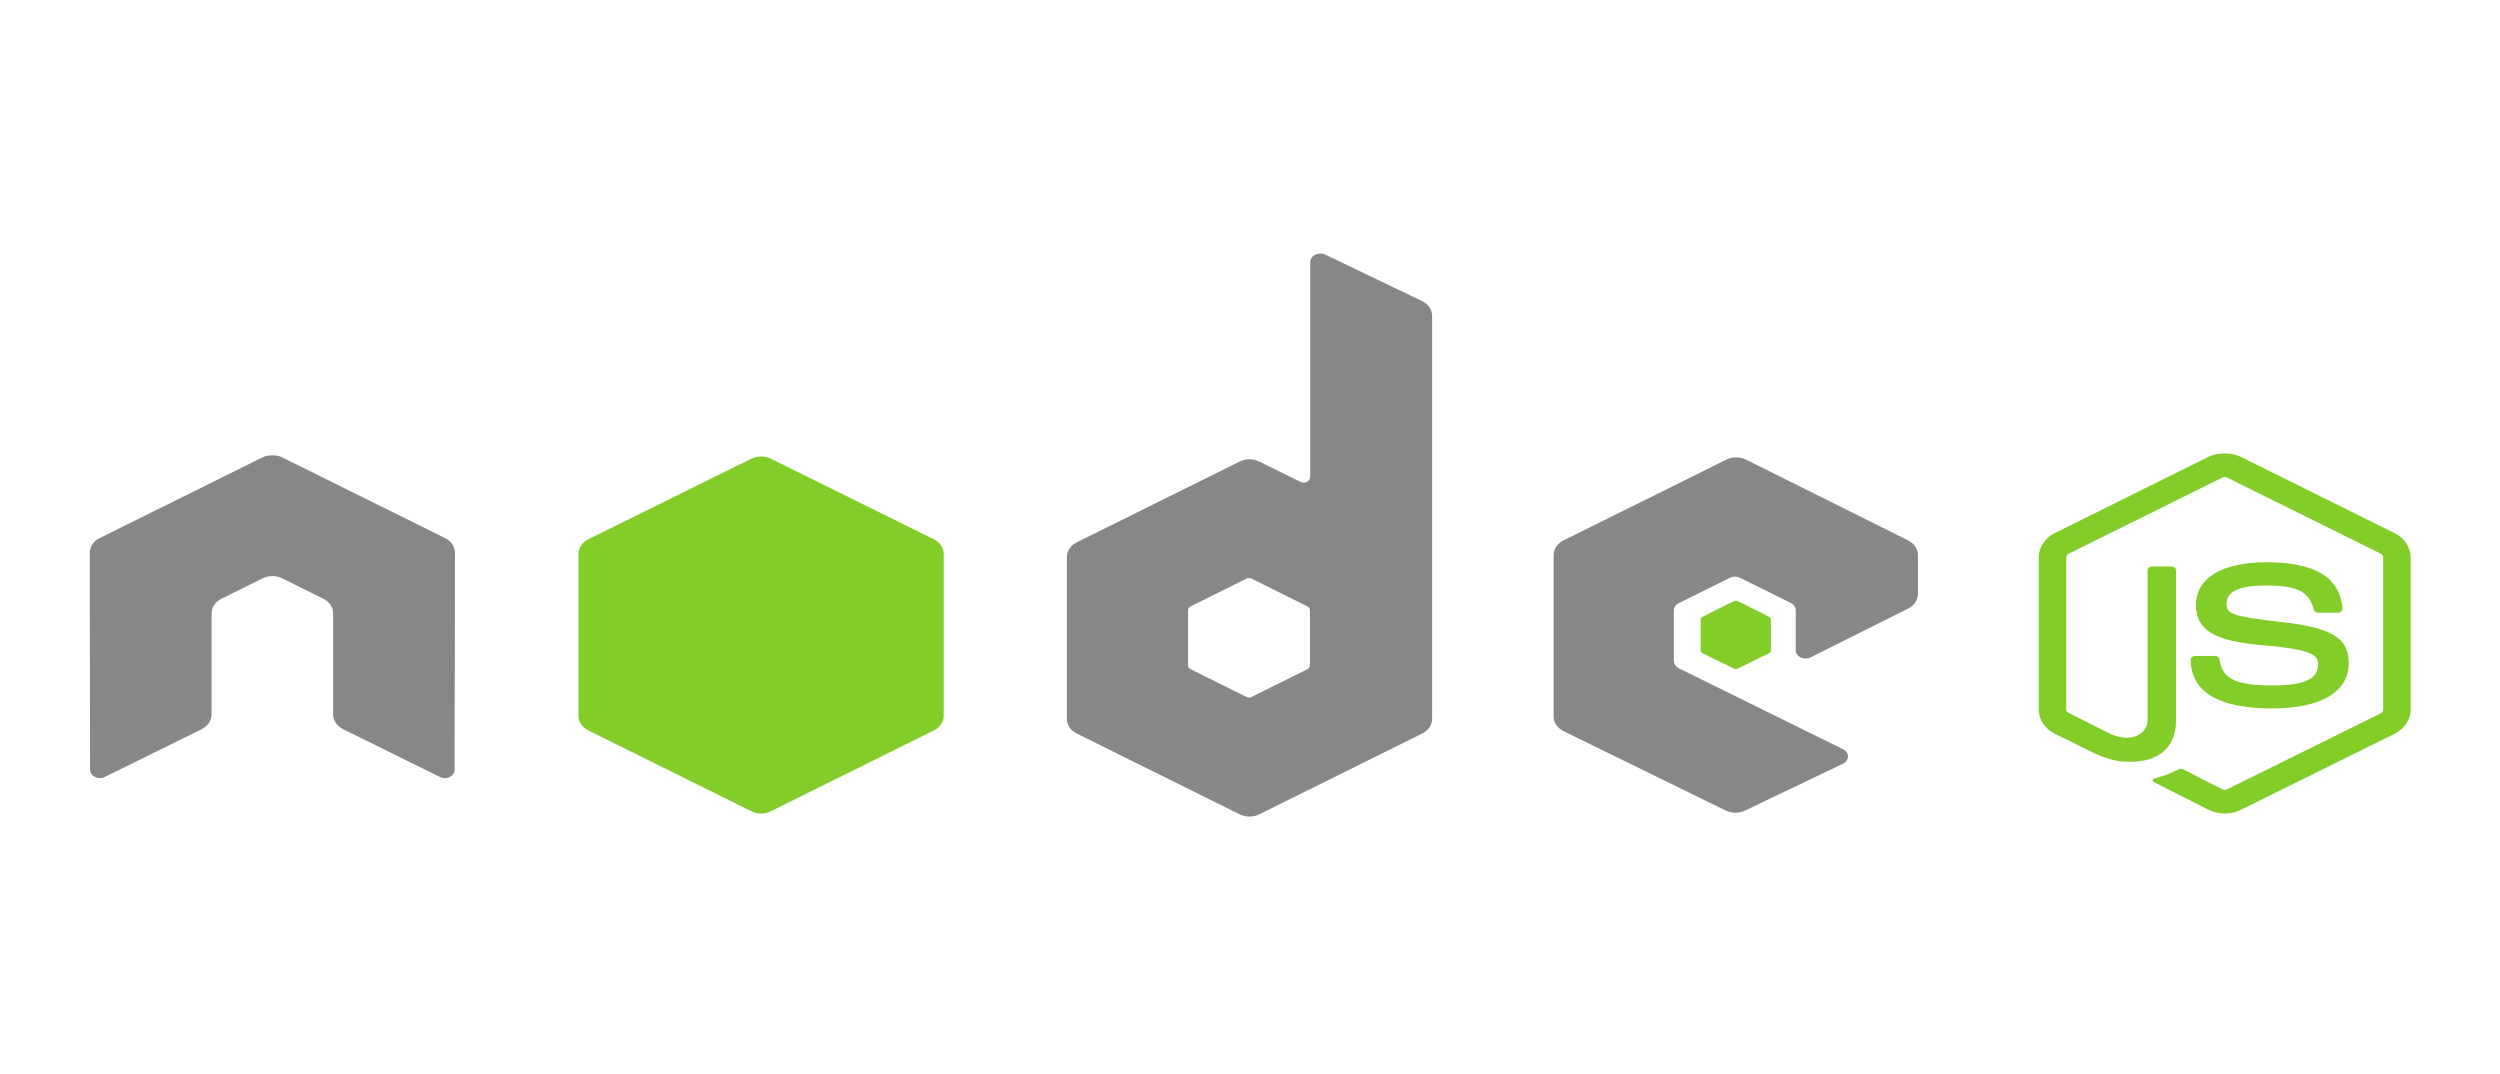 <svg width="149" height="64" viewBox="0 0 149 64" fill="none" xmlns="http://www.w3.org/2000/svg">
<path d="M132.59 27.02C132.253 27.02 131.926 27.08 131.636 27.221L122.465 31.77C121.872 32.064 121.511 32.619 121.511 33.209V42.292C121.511 42.882 121.872 43.436 122.465 43.73L124.86 44.916C126.024 45.409 126.453 45.401 126.983 45.401C128.705 45.401 129.689 44.503 129.689 42.942V33.981C129.689 33.854 129.561 33.764 129.416 33.764H128.268C128.12 33.764 127.995 33.857 127.995 33.981V42.947C127.995 43.638 127.156 44.334 125.795 43.749L123.305 42.495C123.217 42.454 123.149 42.379 123.149 42.294V33.212C123.149 33.126 123.217 33.038 123.305 32.994L132.457 28.461C132.543 28.419 132.645 28.419 132.729 28.461L141.881 32.994C141.968 33.039 142.037 33.123 142.037 33.212V42.294C142.037 42.381 141.986 42.47 141.9 42.512L132.73 47.045C132.648 47.085 132.54 47.085 132.457 47.045L130.101 45.841C130.031 45.806 129.935 45.808 129.867 45.841C129.217 46.157 129.095 46.194 128.485 46.376C128.335 46.421 128.106 46.491 128.563 46.711L131.639 48.268C131.932 48.414 132.259 48.486 132.594 48.486C132.933 48.486 133.255 48.416 133.548 48.268L142.718 43.735C143.312 43.438 143.673 42.886 143.673 42.297V33.214C143.673 32.624 143.312 32.07 142.718 31.775L133.548 27.226C133.26 27.085 132.931 27.025 132.594 27.025L132.59 27.02ZM135.044 33.511C132.432 33.511 130.877 34.465 130.877 36.053C130.877 37.773 132.42 38.248 134.927 38.461C137.925 38.714 138.159 39.092 138.159 39.599C138.159 40.478 137.343 40.853 135.414 40.853C132.99 40.853 132.457 40.334 132.279 39.296C132.258 39.185 132.158 39.095 132.026 39.095H130.835C130.763 39.096 130.695 39.121 130.644 39.165C130.593 39.209 130.564 39.267 130.563 39.329C130.563 40.655 131.402 42.223 135.411 42.223C138.313 42.223 139.987 41.246 139.987 39.53C139.987 37.833 138.635 37.374 135.82 37.054C132.978 36.728 132.705 36.573 132.705 36C132.705 35.528 132.935 34.896 135.041 34.896C136.923 34.896 137.618 35.245 137.903 36.334C137.928 36.437 138.033 36.52 138.156 36.52H139.347C139.42 36.52 139.491 36.482 139.542 36.437C139.592 36.389 139.627 36.334 139.62 36.269C139.436 34.392 137.979 33.509 135.044 33.509L135.044 33.511Z" fill="#83CD29"/>
<path d="M78.675 15.114C78.573 15.114 78.472 15.137 78.383 15.181C78.295 15.225 78.221 15.289 78.17 15.365C78.119 15.441 78.092 15.527 78.091 15.616V28.411C78.091 28.537 78.023 28.649 77.896 28.712C77.834 28.744 77.764 28.76 77.692 28.76C77.62 28.76 77.55 28.744 77.487 28.712L75.054 27.508C74.876 27.42 74.675 27.374 74.469 27.374C74.264 27.374 74.063 27.42 73.885 27.508L64.17 32.325C63.806 32.505 63.585 32.852 63.585 33.212V42.846C63.585 43.023 63.639 43.196 63.741 43.349C63.844 43.501 63.992 43.628 64.169 43.716L73.885 48.533C74.063 48.622 74.264 48.668 74.469 48.668C74.675 48.668 74.876 48.622 75.054 48.533L84.769 43.716C84.947 43.628 85.095 43.501 85.198 43.349C85.3 43.196 85.354 43.023 85.354 42.846V18.827C85.354 18.462 85.122 18.119 84.75 17.941L78.968 15.164C78.877 15.12 78.776 15.112 78.675 15.113V15.114ZM16.174 27.14C15.988 27.146 15.814 27.174 15.648 27.257L5.932 32.074C5.754 32.162 5.606 32.289 5.504 32.442C5.401 32.594 5.348 32.768 5.348 32.944L5.368 45.874C5.368 46.054 5.476 46.221 5.66 46.309C5.841 46.402 6.065 46.402 6.244 46.309L12.008 43.465C12.373 43.279 12.611 42.955 12.611 42.596V36.557C12.611 36.197 12.832 35.867 13.196 35.688L15.649 34.467C15.826 34.378 16.028 34.332 16.233 34.333C16.438 34.332 16.64 34.378 16.817 34.467L19.27 35.687C19.633 35.866 19.854 36.197 19.854 36.556V42.595C19.854 42.954 20.097 43.281 20.457 43.464L26.22 46.308C26.402 46.401 26.625 46.401 26.804 46.308C26.983 46.219 27.097 46.053 27.097 45.873L27.116 32.944C27.117 32.767 27.064 32.594 26.961 32.441C26.858 32.288 26.71 32.161 26.532 32.074L16.816 27.257C16.652 27.174 16.477 27.146 16.291 27.14H16.174L16.174 27.14ZM103.481 27.257C103.276 27.257 103.074 27.303 102.897 27.391L93.181 32.209C92.818 32.389 92.596 32.718 92.596 33.078V42.712C92.596 43.075 92.834 43.403 93.2 43.582L102.838 48.301C103.194 48.475 103.628 48.489 103.987 48.317L109.828 45.524C110.013 45.436 110.138 45.271 110.139 45.089C110.14 44.908 110.03 44.745 109.847 44.654L100.072 39.837C99.889 39.747 99.761 39.566 99.761 39.385V36.373C99.761 36.193 99.891 36.028 100.072 35.938L103.109 34.433C103.29 34.343 103.512 34.343 103.694 34.433L106.733 35.938C106.822 35.982 106.896 36.045 106.947 36.122C106.998 36.198 107.025 36.285 107.025 36.373V38.748C107.024 38.836 107.051 38.923 107.103 38.999C107.154 39.075 107.228 39.139 107.317 39.183C107.499 39.273 107.719 39.273 107.901 39.183L113.723 36.273C114.084 36.092 114.307 35.762 114.307 35.403V33.079C114.307 32.902 114.253 32.729 114.151 32.577C114.048 32.424 113.901 32.297 113.723 32.209L104.066 27.392C103.888 27.303 103.686 27.257 103.481 27.258L103.481 27.257ZM74.43 34.45C74.485 34.45 74.538 34.461 74.586 34.483L77.916 36.139C78.006 36.184 78.072 36.267 78.072 36.356V39.668C78.072 39.758 78.007 39.841 77.916 39.886L74.586 41.542C74.496 41.586 74.385 41.586 74.294 41.542L70.965 39.886C70.874 39.841 70.809 39.758 70.809 39.668V36.356C70.809 36.266 70.874 36.184 70.965 36.139L74.294 34.483C74.339 34.46 74.379 34.45 74.43 34.45V34.45V34.45Z" fill="#878787"/>
<path d="M45.361 27.207C45.156 27.206 44.954 27.253 44.776 27.341L35.06 32.141C34.697 32.321 34.476 32.668 34.476 33.028V42.662C34.476 42.839 34.529 43.012 34.632 43.164C34.735 43.317 34.882 43.444 35.06 43.532L44.776 48.349C44.954 48.438 45.155 48.484 45.36 48.484C45.566 48.484 45.767 48.438 45.944 48.349L55.66 43.532C55.838 43.444 55.986 43.317 56.089 43.164C56.191 43.012 56.245 42.838 56.245 42.662V33.028C56.245 32.667 56.024 32.321 55.66 32.141L45.944 27.34C45.767 27.252 45.565 27.206 45.36 27.207L45.361 27.207ZM103.462 35.804C103.423 35.804 103.38 35.804 103.345 35.821L101.476 36.758C101.441 36.774 101.412 36.798 101.392 36.828C101.371 36.857 101.36 36.891 101.359 36.925V38.765C101.359 38.834 101.406 38.897 101.476 38.932L103.345 39.852C103.377 39.869 103.414 39.878 103.452 39.878C103.49 39.878 103.527 39.869 103.559 39.852L105.428 38.932C105.497 38.898 105.545 38.834 105.545 38.765V36.925C105.545 36.855 105.498 36.792 105.428 36.757L103.559 35.821C103.524 35.803 103.501 35.804 103.462 35.804L103.462 35.804Z" fill="#83CD29"/>
</svg>
